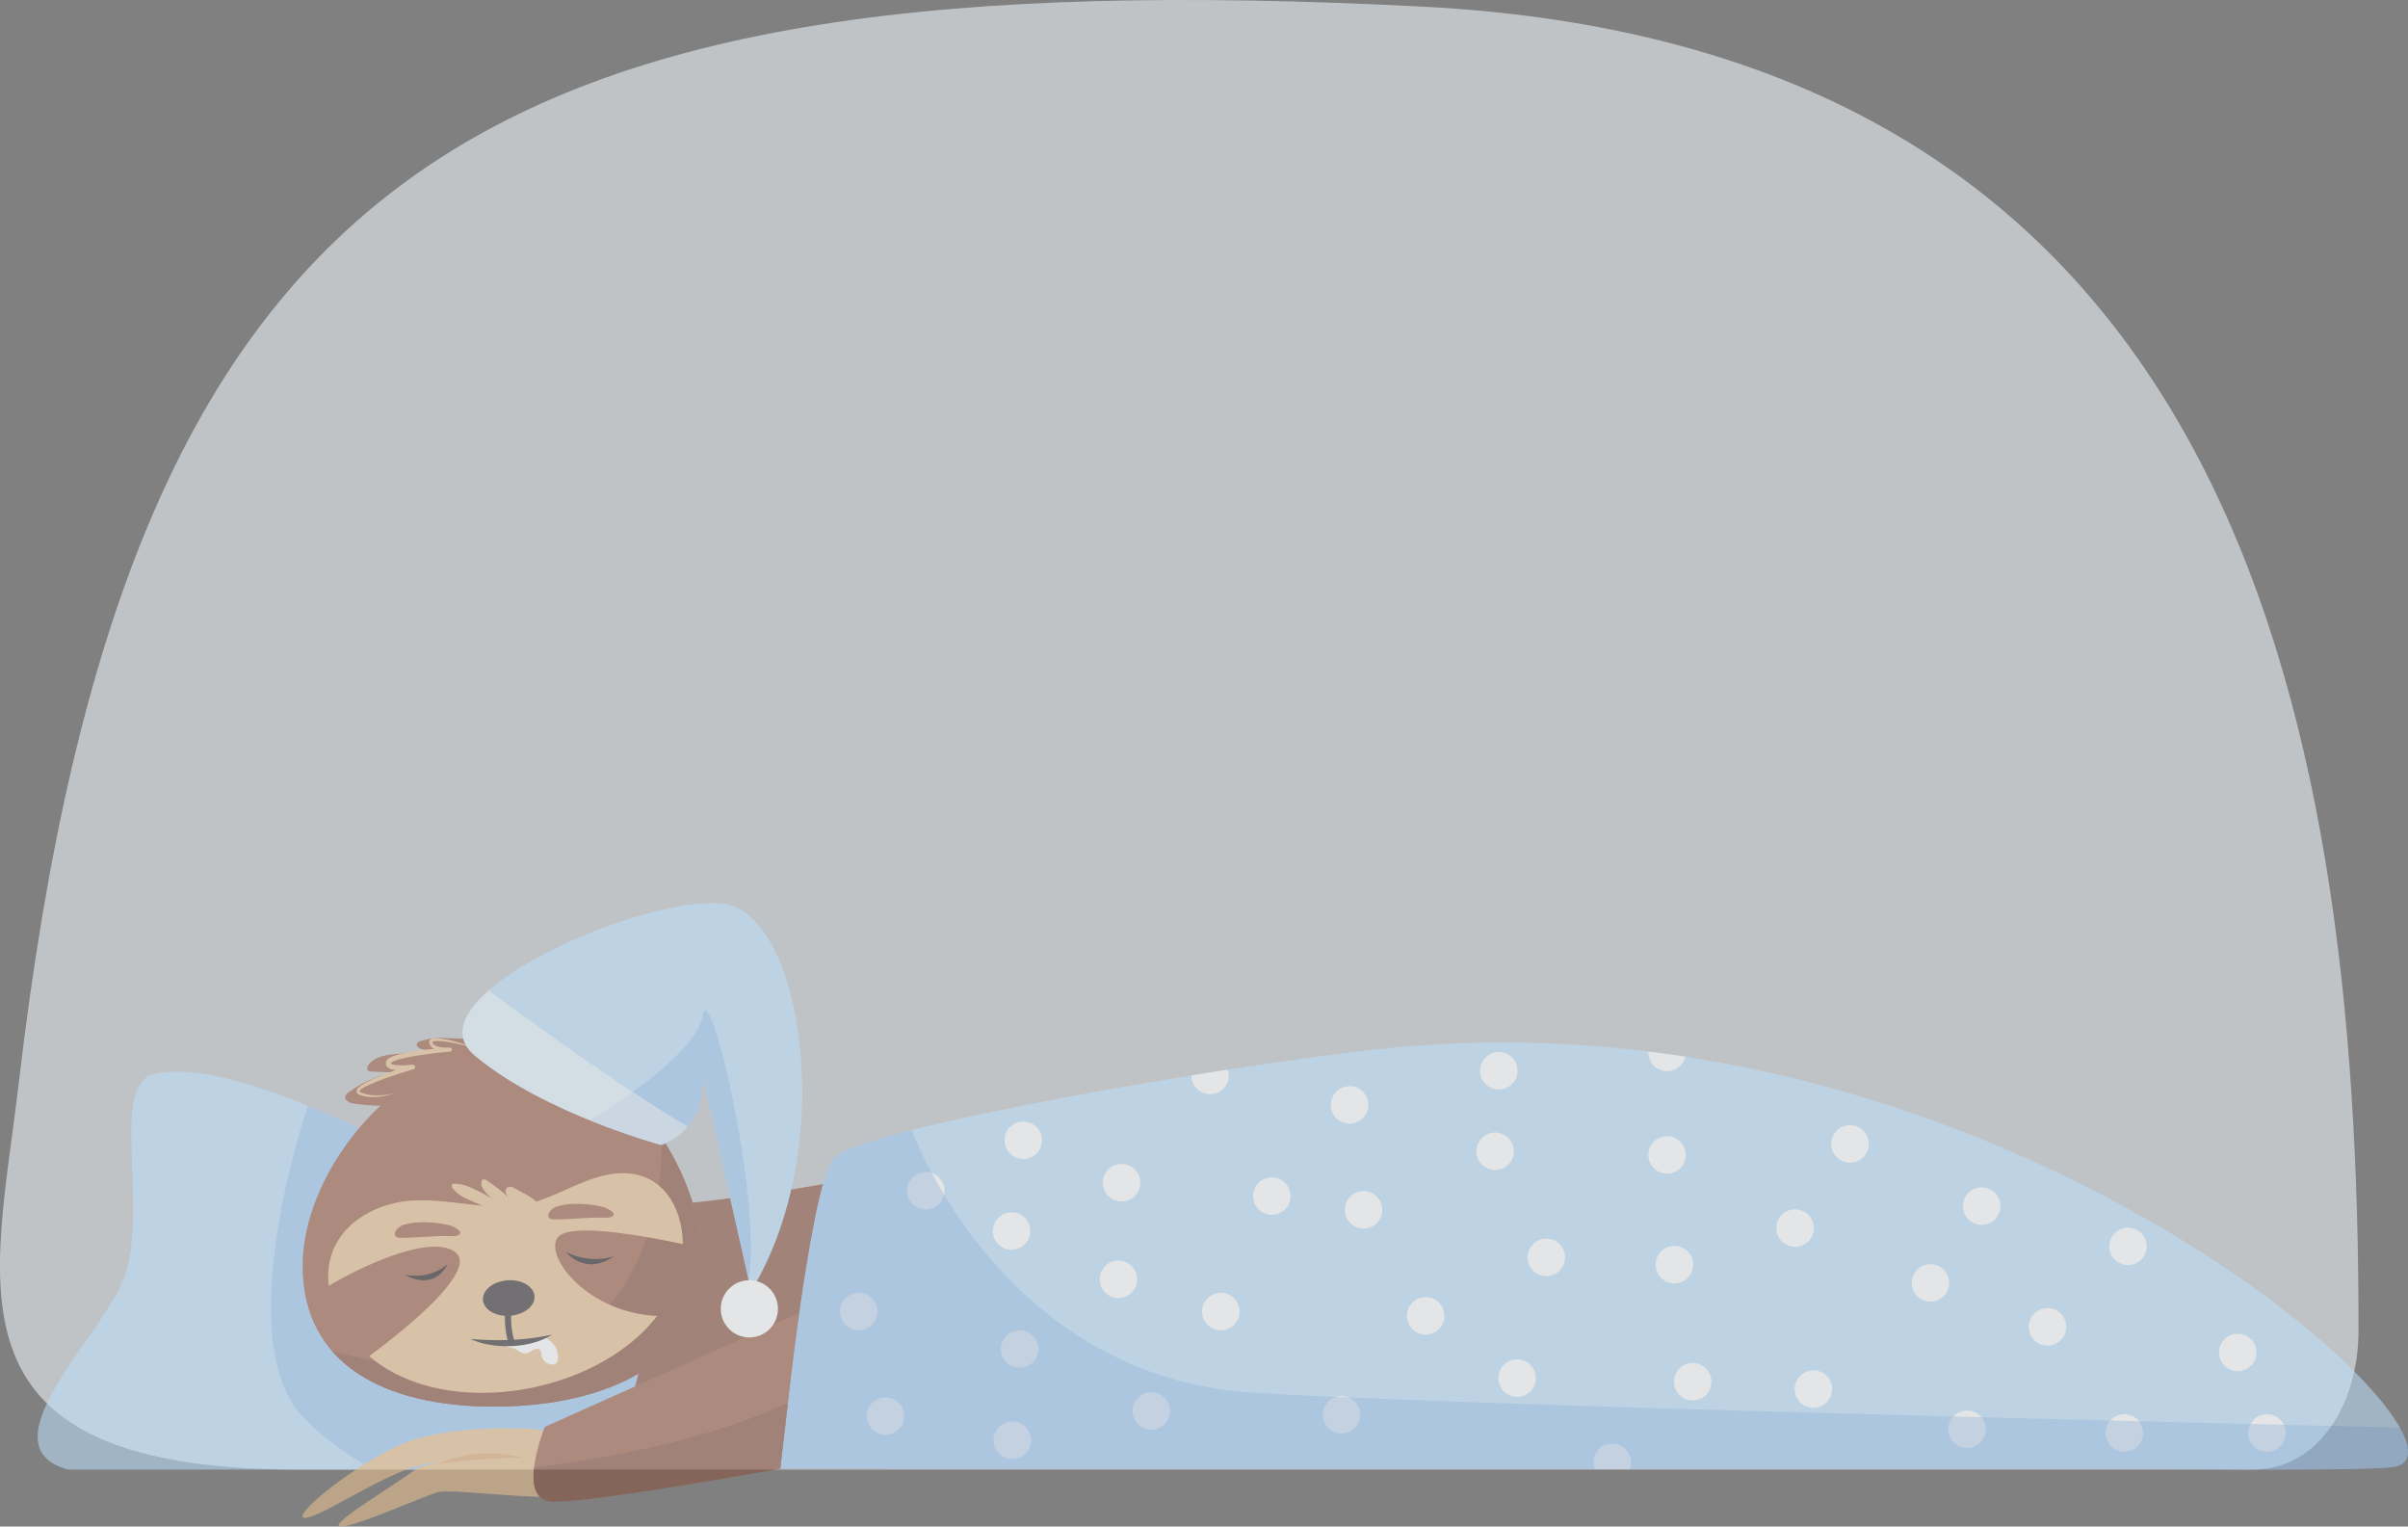 <svg height="536.61" viewBox="0 0 846.645 536.61" width="846.645" xmlns="http://www.w3.org/2000/svg" xmlns:xlink="http://www.w3.org/1999/xlink"><rect x="0" y="0" width="846.645" height="536.61" fill="#808080" stroke="none"/><clipPath id="a"><path d="m687.948 1381.58s3.266-39.516-34.113-46.4-133.907-71.767-171.46-62.484c-15.81 3.907-1.179 48.533-10.728 72.4-8.046 20.112-49.228 58.507-19.347 66.573h240.123z" transform="translate(-441.572 -1271.793)"/></clipPath><clipPath id="b"><path d="m823.282 1326.739c0 34.388-34.488 49.495-73.332 49.495s-67.33-15.107-67.33-49.495 34.975-76.629 73.819-76.629 66.843 42.245 66.843 76.629z" transform="translate(-682.62 -1250.11)"/></clipPath><clipPath id="c"><path d="m1117.2 1395.054s10.064-98.34 18.674-109 144.075-33.827 196.372-38.921c216.731-21.109 390.676 142.533 351.8 147.379-12.467 1.554-82.217.537-82.217.537z" transform="translate(-1117.2 -1245.259)"/></clipPath><clipPath id="d"><path d="m896.691 1531.457 89.131-39.957-6.357 54.631s-67.218 12.162-80.234 11.563-2.54-26.237-2.54-26.237z" transform="translate(-892.705 -1491.5)"/></clipPath><clipPath id="e"><path d="m897.985 1203.464s-40.935-10.945-65.456-31.319c-24.63-20.46 60.262-57.271 87.612-53.452s40.479 85.243 9.426 136.122l-17.028-75.715s2.091 18.181-14.554 24.364z" transform="translate(-828.1 -1118.417)"/></clipPath><path d="m1199.763 813.609c22.26 0 36.788-22.589 36.819-48.633.274-222.114-45.986-451.158-329.39-465.631-331.326-16.92-455.343 53.92-493.237 378.247-8.417 72.057-29.816 137.285 102.232 136.021h683.576z" fill="#f2f8fe" opacity=".56" transform="translate(-407.339 -297.029)"/><g opacity=".56" transform="translate(13.23 317.44)"><g transform="translate(0 59.275)"><path d="m687.948 1381.58s3.266-39.516-34.113-46.4-133.907-71.767-171.46-62.484c-15.81 3.907-1.179 48.533-10.728 72.4-8.046 20.112-49.228 58.507-19.347 66.573h240.123z" fill="#bcdef9" transform="translate(-441.572 -1271.793)"/><g clip-path="url(#a)"><path d="m666.8 1302.83s-27.88 81.409-1.836 109.216 78.3 38.685 78.3 38.685h79.4v-134.124z" fill="#77aae9" opacity=".42" transform="translate(-571.807 -1290.835)"/></g></g><path d="m989.948 1366.725s58.129-5.882 83.968-15.354-12.916 108.454-12.916 108.454h-95.33z" fill="#89503d" transform="translate(-763.123 -1261.01)"/><g transform="translate(93.157 50.895)"><path d="m823.282 1326.739c0 34.388-34.488 49.495-73.332 49.495s-67.33-15.107-67.33-49.495 34.975-76.629 73.819-76.629 66.843 42.245 66.843 76.629z" fill="#9e5c46" transform="translate(-682.62 -1250.11)"/><g clip-path="url(#b)"><path d="m738.288 1331.15s7.262 108.3-115.789 75.249 10.636 43.4 67.446 30.589 73.893-39.462 73.464-58.384-25.12-47.454-25.12-47.454" fill="#8a4f3d" transform="translate(-612.18 -1299.831)"/></g></g><path d="m791.6 1245.978a147.268 147.268 0 0 0 -34.62-4.75 24.789 24.789 0 0 0 -9.24 1.109 1.7 1.7 0 0 0 -1.144.935c-.24.8.657 1.461 1.445 1.739a10.907 10.907 0 0 0 3.838.626q-6.214.586-12.433 1.167c-3.509.328-7.409.854-9.646 3.579-.564.684-.927 1.828-.216 2.361a1.858 1.858 0 0 0 1.082.263q4.04.157 8.077.309a38.989 38.989 0 0 0 -16.092 6.96 2.72 2.72 0 0 0 -1.2 1.465c-.305 1.43 1.538 2.276 2.984 2.5 8.989 1.415 18.164.622 27.23-.17a161.248 161.248 0 0 0 21.924-2.933c3.633-.831 7.327-1.979 10.145-4.417s4.545-6.469 3.32-9.99" fill="#9e5c46" transform="translate(-613.27 -1193.758)"/><path d="m776.06 1450.323s9.778 6.265 14.976-3.973c-.004 0-5.198 5.65-14.976 3.973z" fill="#231f20" transform="translate(-646.791 -1319.615)"/><path d="m922.4 1435.82s6.612 8.572 16.722 1.538a22.676 22.676 0 0 1 -16.722-1.538z" fill="#231f20" transform="translate(-736.576 -1313.154)"/><path d="m786.826 1386.511c4.68-5.306 33.112.232 43.771 2.535-.081-14.875-9.3-28.251-27.312-24.2-8.382 1.886-16.065 6.694-24.289 9.26a11.79 11.79 0 0 0 -2.891-2.145q-2.284-1.328-4.634-2.535a2.607 2.607 0 0 0 -2.485-.325 1.765 1.765 0 0 0 -.568 2.029 5.107 5.107 0 0 0 1.287 1.847 58.334 58.334 0 0 0 -8.12-6.35 1.352 1.352 0 0 0 -1.221-.3.945.945 0 0 0 -.441.468 3.024 3.024 0 0 0 .5 2.829 12.213 12.213 0 0 0 3.613 3.737 60.986 60.986 0 0 0 -7.331-3.888 15.666 15.666 0 0 0 -6.18-1.662c-.433 0-.947.081-1.125.475a1.112 1.112 0 0 0 .232 1.028 12.088 12.088 0 0 0 5.175 3.88c.22.1.441.209.665.309 1.627.754 3.289 1.43 4.974 2.041-7.892-.642-15.582-2.1-23.261-1.859a37.84 37.84 0 0 0 -16.556 4.089c-10.86 5.584-15.834 15.211-14.462 25.959 8.927-5.484 34.709-18.373 44.127-12.1 9.673 6.45-20.259 29.646-29.943 36.807 26.751 22.825 79.852 13.65 101.2-14.122-25.114-1.245-40.109-21.708-34.725-27.807z" fill="#ecc18f" transform="translate(-603.772 -1269.16)"/><path d="m884.807 1516.688a6.621 6.621 0 0 1 .993 4.8 2.171 2.171 0 0 1 -.414.985 2.017 2.017 0 0 1 -1.635.6 3.919 3.919 0 0 1 -3.606-2.991c-.2-.912-.193-2.091-1.051-2.458a1.508 1.508 0 0 0 -.858-.062c-1.337.236-2.369 1.473-3.725 1.577-1.739.131-3.069-1.623-4.785-1.944a6.953 6.953 0 0 1 -1.5-.263c-.468-.2-.85-.765-.611-1.214.216-.406.765-.464 1.229-.471a45.69 45.69 0 0 0 7.71-.831c1.167-.228 2.307-.549 3.467-.8a2.551 2.551 0 0 1 2.114.417 8.849 8.849 0 0 1 2.672 2.655z" fill="#fff" transform="translate(-702.917 -1360.84)"/><path d="m856.923 1481.828c-1.175.193-2.369.255-3.548.4l-1.778.124c-.29.031-.58.05-.87.062a26.948 26.948 0 0 1 -1.013-8.475c4.8-.506 8.44-3.521 8.185-6.871-.259-3.443-4.522-5.928-9.523-5.55s-8.842 3.474-8.583 6.914c.228 3.018 3.536 5.3 7.722 5.561a31.988 31.988 0 0 0 .931 8.506c-1.917.062-3.842.07-5.774.012-2.4-.058-4.8-.193-7.254-.371a26.631 26.631 0 0 0 7.092 2.083 35.677 35.677 0 0 0 7.4.417c1.241-.031 2.473-.2 3.706-.344.611-.112 1.221-.22 1.832-.344.305-.066.611-.112.908-.189l.9-.247a26.225 26.225 0 0 0 6.821-2.856c-2.439.395-4.777.909-7.154 1.168z" fill="#352f31" transform="translate(-683.211 -1328.898)"/><path d="m773.858 1408.833a22.424 22.424 0 0 0 -3.729.68 5.2 5.2 0 0 0 -3.215 2.245c-.672 1.26-.178 2.381 1.349 2.408 6.064.112 12.093-.777 18.164-.587a6.327 6.327 0 0 0 1.793-.108c3.656-.951-.993-3.339-2.4-3.66a37.959 37.959 0 0 0 -11.962-.978z" fill="#9e5c46" transform="translate(-640.999 -1296.513)"/><path d="m913.458 1392.093a22.426 22.426 0 0 0 -3.729.68 5.2 5.2 0 0 0 -3.215 2.245c-.672 1.26-.178 2.381 1.349 2.408 6.064.112 12.093-.777 18.164-.587a6.331 6.331 0 0 0 1.793-.108c3.656-.951-.993-3.339-2.4-3.66a37.939 37.939 0 0 0 -11.962-.978z" fill="#9e5c46" transform="translate(-726.649 -1286.242)"/><path d="m773.38 1244.739q-2.939-.73-5.894-1.349a56.994 56.994 0 0 0 -5.925-.974c-.491-.05-.985-.081-1.469-.085a5.268 5.268 0 0 0 -1.364.127.69.69 0 0 0 -.371.186c-.008.019 0 .008 0 .031s0 .016.012.07l.031.131a1.583 1.583 0 0 0 .669.862 5.966 5.966 0 0 0 2.566.823 15.6 15.6 0 0 0 2.879.089.708.708 0 0 1 .112 1.411h-.019c-2.636.259-5.283.533-7.911.889s-5.252.746-7.814 1.295a24.645 24.645 0 0 0 -3.706 1.047 6.737 6.737 0 0 0 -.8.371 2.31 2.31 0 0 0 -.545.394c-.043.023-.077.224-.073.189-.015 0 .008-.012-.008-.008 0 0 .015.008.012.023a.306.306 0 0 1 .066.058 1.135 1.135 0 0 1 .112.073 5.12 5.12 0 0 0 1.612.4 17 17 0 0 0 1.9.093 35.221 35.221 0 0 0 3.884-.232h.019a.841.841 0 0 1 .328 1.642c-2.775.815-5.554 1.7-8.294 2.651a73.57 73.57 0 0 0 -8.054 3.177 13.42 13.42 0 0 0 -1.82 1.04 3.375 3.375 0 0 0 -.7.618.616.616 0 0 0 -.128.236c0 .035-.012.046.046.12a1.1 1.1 0 0 0 .313.213c.135.07.317.128.471.193l.487.193c.166.058.336.1.5.155l.506.151.522.108c.174.035.348.073.522.1l.529.07a24.321 24.321 0 0 0 8.607-.665 24.52 24.52 0 0 1 -4.251 1.1 19.631 19.631 0 0 1 -4.421.255l-.56-.039c-.186-.019-.371-.05-.557-.073l-.557-.077-.553-.124c-.185-.042-.371-.081-.553-.131l-.541-.182c-.186-.066-.352-.112-.549-.2a2.164 2.164 0 0 1 -.6-.379 1.128 1.128 0 0 1 -.348-.858 1.485 1.485 0 0 1 .286-.758 4.422 4.422 0 0 1 .881-.881 14.838 14.838 0 0 1 1.917-1.225c1.306-.719 2.651-1.322 4-1.905s2.717-1.121 4.089-1.639c2.752-1.02 5.515-1.967 8.313-2.856l.348 1.639a37.186 37.186 0 0 1 -4.093.274 19.235 19.235 0 0 1 -2.095-.089 6.457 6.457 0 0 1 -2.245-.58l-.309-.193a4.022 4.022 0 0 1 -.313-.271 2.3 2.3 0 0 1 -.278-.383 1.678 1.678 0 0 1 -.174-.475 1.488 1.488 0 0 1 -.031-.483 1.546 1.546 0 0 1 .077-.425 2.023 2.023 0 0 1 .4-.765 3.59 3.59 0 0 1 1.044-.8 9.4 9.4 0 0 1 1.013-.464 27.166 27.166 0 0 1 3.988-1.1c2.655-.549 5.314-.924 7.977-1.217s5.326-.545 8-.7l.093 1.414a17.146 17.146 0 0 1 -3.154-.209 7.122 7.122 0 0 1 -3.088-1.156 2.762 2.762 0 0 1 -1.044-1.554 1.961 1.961 0 0 1 -.054-.545 1.154 1.154 0 0 1 .278-.657 1.729 1.729 0 0 1 .951-.5 6.319 6.319 0 0 1 1.646-.081c.526.031 1.036.093 1.546.166a52.516 52.516 0 0 1 5.936 1.368q2.923.822 5.775 1.842z" fill="#ecc18f" transform="translate(-619.571 -1193.844)"/><g transform="translate(261.108 49.02)"><path d="m1117.2 1395.054s10.064-98.34 18.674-109 144.075-33.827 196.372-38.921c216.731-21.109 390.676 142.533 351.8 147.379-12.467 1.554-82.217.537-82.217.537z" fill="#bcdef9" transform="translate(-1117.2 -1245.259)"/><g clip-path="url(#c)"><path d="m1417.242 1368.938a6.811 6.811 0 0 0 4.661-1.928 6.6 6.6 0 0 0 0-9.322 6.6 6.6 0 0 0 -9.322 0 6.6 6.6 0 0 0 0 9.322 6.856 6.856 0 0 0 4.661 1.928z" fill="#fff" transform="translate(-1297.24 -1313.055)"/></g><g clip-path="url(#c)"><path d="m1507.532 1486.068a6.811 6.811 0 0 0 4.661-1.928 6.6 6.6 0 0 0 0-9.322 6.6 6.6 0 0 0 -9.322 0 6.6 6.6 0 0 0 0 9.322 6.856 6.856 0 0 0 4.661 1.928z" fill="#fff" transform="translate(-1352.636 -1384.918)"/></g><g clip-path="url(#c)"><path d="m1624.662 1298.168a6.811 6.811 0 0 0 4.661-1.928 6.6 6.6 0 0 0 0-9.322 6.6 6.6 0 0 0 -9.322 0 6.6 6.6 0 0 0 0 9.322 6.856 6.856 0 0 0 4.661 1.928z" fill="#fff" transform="translate(-1424.499 -1269.635)"/></g><g clip-path="url(#c)"><path d="m1553.892 1381.139a6.81 6.81 0 0 0 4.661-1.928 6.6 6.6 0 0 0 0-9.322 6.6 6.6 0 0 0 -9.322 0 6.6 6.6 0 0 0 0 9.322 6.864 6.864 0 0 0 4.661 1.928z" fill="#fff" transform="translate(-1381.08 -1320.54)"/></g><g clip-path="url(#c)"><path d="m1497.772 1271.328a6.811 6.811 0 0 0 4.661-1.928 6.6 6.6 0 0 0 0-9.322 6.6 6.6 0 0 0 -9.322 0 6.6 6.6 0 0 0 0 9.322 6.857 6.857 0 0 0 4.661 1.928z" fill="#fff" transform="translate(-1346.648 -1253.168)"/></g><g clip-path="url(#c)"><path d="m1239.1 1376.259a6.811 6.811 0 0 0 4.661-1.928 6.6 6.6 0 0 0 0-9.322 6.6 6.6 0 0 0 -9.322 0 6.6 6.6 0 0 0 0 9.322 6.857 6.857 0 0 0 4.661 1.928z" fill="#fff" transform="translate(-1187.946 -1317.546)"/></g><g clip-path="url(#c)"><path d="m1324.512 1520.239a6.811 6.811 0 0 0 4.661-1.928 6.6 6.6 0 0 0 0-9.322 6.6 6.6 0 0 0 -9.322 0 6.6 6.6 0 0 0 0 9.322 6.857 6.857 0 0 0 4.661 1.928z" fill="#fff" transform="translate(-1240.347 -1405.882)"/></g><g clip-path="url(#c)"><path d="m1317.192 1412.868a6.81 6.81 0 0 0 4.661-1.928 6.6 6.6 0 0 0 0-9.322 6.6 6.6 0 0 0 -9.322 0 6.6 6.6 0 0 0 0 9.322 6.856 6.856 0 0 0 4.661 1.928z" fill="#fff" transform="translate(-1235.856 -1340.007)"/></g><g clip-path="url(#c)"><path d="m1178.092 1486.068a6.811 6.811 0 0 0 4.661-1.928 6.6 6.6 0 0 0 0-9.322 6.6 6.6 0 0 0 -9.322 0 6.6 6.6 0 0 0 0 9.322 6.856 6.856 0 0 0 4.661 1.928z" fill="#fff" transform="translate(-1150.514 -1384.918)"/></g><g clip-path="url(#c)"><path d="m1202.5 1581.239a6.811 6.811 0 0 0 4.661-1.928 6.6 6.6 0 0 0 0-9.322 6.6 6.6 0 0 0 -9.322 0 6.6 6.6 0 0 0 0 9.322 6.856 6.856 0 0 0 4.661 1.928z" fill="#fff" transform="translate(-1165.49 -1443.308)"/></g><g clip-path="url(#c)"><path d="m1444.3 1576.6a6.811 6.811 0 0 0 4.661-1.928 6.6 6.6 0 0 0 0-9.322 6.6 6.6 0 0 0 -9.322 0 6.6 6.6 0 0 0 0 9.322 6.857 6.857 0 0 0 4.661 1.928z" fill="#fff" transform="translate(-1313.843 -1440.461)"/></g><g clip-path="url(#c)"><path d="m1414.352 1456.8a6.81 6.81 0 0 0 4.661-1.928 6.6 6.6 0 0 0 0-9.322 6.6 6.6 0 0 0 -9.322 0 6.6 6.6 0 0 0 0 9.322 6.856 6.856 0 0 0 4.661 1.928z" fill="#fff" transform="translate(-1295.467 -1366.96)"/></g><g clip-path="url(#c)"><path d="m1693.892 1490.078a6.81 6.81 0 0 0 4.661-1.929 6.6 6.6 0 0 0 0-9.322 6.6 6.6 0 0 0 -9.322 0 6.6 6.6 0 0 0 0 9.322 6.873 6.873 0 0 0 4.661 1.929z" fill="#fff" transform="translate(-1466.974 -1387.378)"/></g><g clip-path="url(#c)"><path d="m1757.122 1340.318a6.811 6.811 0 0 0 4.661-1.928 6.6 6.6 0 0 0 0-9.322 6.6 6.6 0 0 0 -9.322 0 6.6 6.6 0 0 0 0 9.322 6.856 6.856 0 0 0 4.661 1.928z" fill="#fff" transform="translate(-1505.768 -1295.496)"/></g><g clip-path="url(#c)"><path d="m1637.322 1393.568a6.811 6.811 0 0 0 4.661-1.928 6.6 6.6 0 0 0 0-9.322 6.6 6.6 0 0 0 -9.322 0 6.6 6.6 0 0 0 0 9.322 6.856 6.856 0 0 0 4.661 1.928z" fill="#fff" transform="translate(-1432.267 -1328.166)"/></g><g clip-path="url(#c)"><path d="m1617.352 1579.928a6.811 6.811 0 0 0 4.661-1.928 6.6 6.6 0 0 0 0-9.322 6.6 6.6 0 0 0 -9.322 0 6.6 6.6 0 0 0 0 9.322 6.856 6.856 0 0 0 4.661 1.928z" fill="#fff" transform="translate(-1420.014 -1442.504)"/></g><g clip-path="url(#c)"><path d="m1863.622 1623.188a6.811 6.811 0 0 0 4.661-1.928 6.6 6.6 0 0 0 0-9.322 6.6 6.6 0 0 0 -9.322 0 6.6 6.6 0 0 0 0 9.322 6.856 6.856 0 0 0 4.661 1.928z" fill="#fff" transform="translate(-1571.109 -1469.046)"/></g><g clip-path="url(#c)"><path d="m1920.192 1443.489a6.811 6.811 0 0 0 4.661-1.928 6.6 6.6 0 0 0 0-9.322 6.6 6.6 0 0 0 -9.322 0 6.6 6.6 0 0 0 0 9.322 6.874 6.874 0 0 0 4.661 1.928z" fill="#fff" transform="translate(-1605.817 -1358.794)"/></g><g clip-path="url(#c)"><path d="m1777.092 1546.648a6.811 6.811 0 0 0 4.661-1.928 6.6 6.6 0 0 0 0-9.322 6.6 6.6 0 0 0 -9.322 0 6.6 6.6 0 0 0 0 9.322 6.856 6.856 0 0 0 4.661 1.928z" fill="#fff" transform="translate(-1518.02 -1422.086)"/></g><g clip-path="url(#c)"><path d="m1803.712 1436.828a6.81 6.81 0 0 0 4.661-1.928 6.6 6.6 0 0 0 0-9.322 6.6 6.6 0 0 0 -9.322 0 6.6 6.6 0 0 0 0 9.322 6.856 6.856 0 0 0 4.661 1.928z" fill="#fff" transform="translate(-1534.352 -1354.708)"/></g><g clip-path="url(#c)"><path d="m1913.532 1250.469a6.811 6.811 0 0 0 4.661-1.928 6.6 6.6 0 0 0 0-9.322 6.6 6.6 0 0 0 -9.322 0 6.6 6.6 0 0 0 0 9.322 6.856 6.856 0 0 0 4.661 1.928z" fill="#fff" transform="translate(-1601.73 -1240.37)"/></g><g clip-path="url(#c)"><path d="m1760.452 1267.109a6.811 6.811 0 0 0 4.661-1.928 6.6 6.6 0 0 0 0-9.322 6.6 6.6 0 0 0 -9.322 0 6.6 6.6 0 0 0 0 9.322 6.857 6.857 0 0 0 4.661 1.928z" fill="#fff" transform="translate(-1507.811 -1250.579)"/></g><g clip-path="url(#c)"><path d="m2153.142 1460.119a6.81 6.81 0 0 0 4.661-1.928 6.6 6.6 0 0 0 0-9.322 6.6 6.6 0 0 0 -9.322 0 6.6 6.6 0 0 0 0 9.322 6.857 6.857 0 0 0 4.661 1.928z" fill="#fff" transform="translate(-1748.739 -1368.997)"/></g><g clip-path="url(#c)"><path d="m2079.932 1333.668a6.811 6.811 0 0 0 4.661-1.928 6.6 6.6 0 0 0 0-9.322 6.6 6.6 0 0 0 -9.322 0 6.6 6.6 0 0 0 0 9.322 6.874 6.874 0 0 0 4.661 1.928z" fill="#fff" transform="translate(-1703.822 -1291.416)"/></g><g clip-path="url(#c)"><path d="m1913.532 1343.648a6.811 6.811 0 0 0 4.661-1.928 6.6 6.6 0 0 0 0-9.322 6.6 6.6 0 0 0 -9.322 0 6.6 6.6 0 0 0 0 9.322 6.856 6.856 0 0 0 4.661 1.928z" fill="#fff" transform="translate(-1601.73 -1297.539)"/></g><g clip-path="url(#c)"><path d="m2030.012 1410.208a6.811 6.811 0 0 0 4.661-1.928 6.6 6.6 0 0 0 0-9.322 6.6 6.6 0 0 0 -9.322 0 6.6 6.6 0 0 0 0 9.322 6.875 6.875 0 0 0 4.661 1.928z" fill="#fff" transform="translate(-1673.195 -1338.375)"/></g><g clip-path="url(#c)"><path d="m2046.652 1556.628a6.81 6.81 0 0 0 4.661-1.928 6.6 6.6 0 0 0 0-9.322 6.6 6.6 0 0 0 -9.322 0 6.6 6.6 0 0 0 0 9.322 6.856 6.856 0 0 0 4.661 1.928z" fill="#fff" transform="translate(-1683.404 -1428.209)"/></g><g clip-path="url(#c)"><path d="m1936.832 1549.979a6.812 6.812 0 0 0 4.661-1.928 6.6 6.6 0 0 0 0-9.322 6.6 6.6 0 0 0 -9.322 0 6.6 6.6 0 0 0 0 9.322 6.857 6.857 0 0 0 4.661 1.928z" fill="#fff" transform="translate(-1616.026 -1424.129)"/></g><g clip-path="url(#c)"><path d="m2186.422 1593.239a6.811 6.811 0 0 0 4.661-1.928 6.6 6.6 0 0 0 0-9.322 6.6 6.6 0 0 0 -9.322 0 6.6 6.6 0 0 0 0 9.322 6.857 6.857 0 0 0 4.661 1.928z" fill="#fff" transform="translate(-1769.157 -1450.67)"/></g><g clip-path="url(#c)"><path d="m2259.632 1500.058a6.81 6.81 0 0 0 4.661-1.928 6.6 6.6 0 0 0 0-9.322 6.6 6.6 0 0 0 -9.322 0 6.6 6.6 0 0 0 0 9.322 6.856 6.856 0 0 0 4.661 1.928z" fill="#fff" transform="translate(-1814.074 -1393.501)"/></g><g clip-path="url(#c)"><path d="m2199.732 1390.239a6.81 6.81 0 0 0 4.661-1.928 6.6 6.6 0 0 0 0-9.322 6.6 6.6 0 0 0 -9.322 0 6.6 6.6 0 0 0 0 9.322 6.856 6.856 0 0 0 4.661 1.928z" fill="#fff" transform="translate(-1777.324 -1326.123)"/></g><g clip-path="url(#c)"><path d="m2432.682 1523.348a6.81 6.81 0 0 0 4.661-1.928 6.6 6.6 0 0 0 0-9.322 6.6 6.6 0 0 0 -9.322 0 6.6 6.6 0 0 0 0 9.322 6.856 6.856 0 0 0 4.661 1.928z" fill="#fff" transform="translate(-1920.246 -1407.791)"/></g><g clip-path="url(#c)"><path d="m2332.852 1426.849a6.81 6.81 0 0 0 4.661-1.928 6.6 6.6 0 0 0 0-9.322 6.6 6.6 0 0 0 -9.322 0 6.6 6.6 0 0 0 0 9.322 6.875 6.875 0 0 0 4.661 1.928z" fill="#fff" transform="translate(-1858.997 -1348.585)"/></g><g clip-path="url(#c)"><path d="m2329.522 1596.568a6.81 6.81 0 0 0 4.661-1.928 6.6 6.6 0 0 0 0-9.322 6.6 6.6 0 0 0 -9.322 0 6.6 6.6 0 0 0 0 9.322 6.856 6.856 0 0 0 4.661 1.928z" fill="#fff" transform="translate(-1856.954 -1452.713)"/></g><g clip-path="url(#c)"><path d="m2459.313 1596.568a6.809 6.809 0 0 0 4.661-1.928 6.6 6.6 0 0 0 0-9.322 6.6 6.6 0 0 0 -9.322 0 6.6 6.6 0 0 0 0 9.322 6.856 6.856 0 0 0 4.661 1.928z" fill="#fff" transform="translate(-1936.584 -1452.713)"/></g><g clip-path="url(#c)"><path d="m1317.842 1603.219a6.811 6.811 0 0 0 4.661-1.928 6.6 6.6 0 0 0 0-9.322 6.6 6.6 0 0 0 -9.322 0 6.6 6.6 0 0 0 0 9.322 6.856 6.856 0 0 0 4.661 1.928z" fill="#fff" transform="translate(-1236.255 -1456.793)"/></g><g clip-path="url(#c)"><path d="m1327.832 1330.338a6.811 6.811 0 0 0 4.661-1.928 6.6 6.6 0 0 0 0-9.322 6.6 6.6 0 0 0 -9.322 0 6.6 6.6 0 0 0 0 9.322 6.857 6.857 0 0 0 4.661 1.928z" fill="#fff" transform="translate(-1242.384 -1289.373)"/></g><g clip-path="url(#c)"><path d="m1127.476 1324.9s31.026 87.083 120.636 92.377 415.881 12.479 415.881 12.479v22.458h-605.443l29.024-122.7 39.9-4.614" fill="#77aae9" opacity=".42" transform="translate(-1081.216 -1294.121)"/></g></g><path d="m773.936 1604.015a11.119 11.119 0 0 0 -9.99-7.505c-10.8-.611-34.523-.92-49.429 6.6-19.791 9.986-38.589 26.805-29.685 24.332s34.137-20.51 45.518-18.8 40.672 2.968 43.342-.495c.835-1.083.75-2.583.244-4.132z" fill="#ecc18f" transform="translate(-589.425 -1411.568)"/><path d="m793.8 1623.15s-46.678-.077-51.164 3.811-30.2 18.983-26.933 20.208 29.379-10.551 34.685-12.007 46.113 4.4 47.334.046-3.922-12.058-3.922-12.058z" fill="#ecc18f" transform="translate(-609.587 -1428.087)"/><path d="m806.22 1622.642s22.813-2.844 30.527-1.878c0 0-15.532-4.912-30.527 1.878z" fill="#e0a870" transform="translate(-665.295 -1425.57)"/><g transform="translate(174.348 144.184)"><path d="m896.691 1531.457 89.131-39.957-6.357 54.631s-67.218 12.162-80.234 11.563-2.54-26.237-2.54-26.237z" fill="#9e5c45" transform="translate(-892.705 -1491.5)"/><g clip-path="url(#d)"><path d="m869.258 1582.477s71.956-5.523 113.652-32.3v40.255l-115.7 9z" fill="#8a4f3d" transform="translate(-877.063 -1527.502)"/></g></g><g transform="translate(149.38)"><path d="m897.985 1203.464s-40.935-10.945-65.456-31.319c-24.63-20.46 60.262-57.271 87.612-53.452s40.479 85.243 9.426 136.122l-17.028-75.715s2.091 18.181-14.554 24.364z" fill="#bcdef9" transform="translate(-828.1 -1118.417)"/><g clip-path="url(#e)"><path d="m944.03 1254.862s37.286-22.079 39.636-36.776 20.923 64.053 16.174 92.973l-16.174-49.059-17.53 6.276-22.106-13.41" fill="#77aae9" opacity=".42" transform="translate(-899.227 -1178.456)"/></g><g clip-path="url(#e)"><path d="m828.4 1197.93s46.755 34.778 73.2 49.7l-15.486 9.387s-65.263-23.88-71.346-39.014 13.632-20.073 13.632-20.073" fill="#fff" opacity=".54" transform="translate(-819.207 -1167.201)"/></g></g><circle cx="250.24" cy="142.642" fill="#fff" r="10.056"/></g></svg>